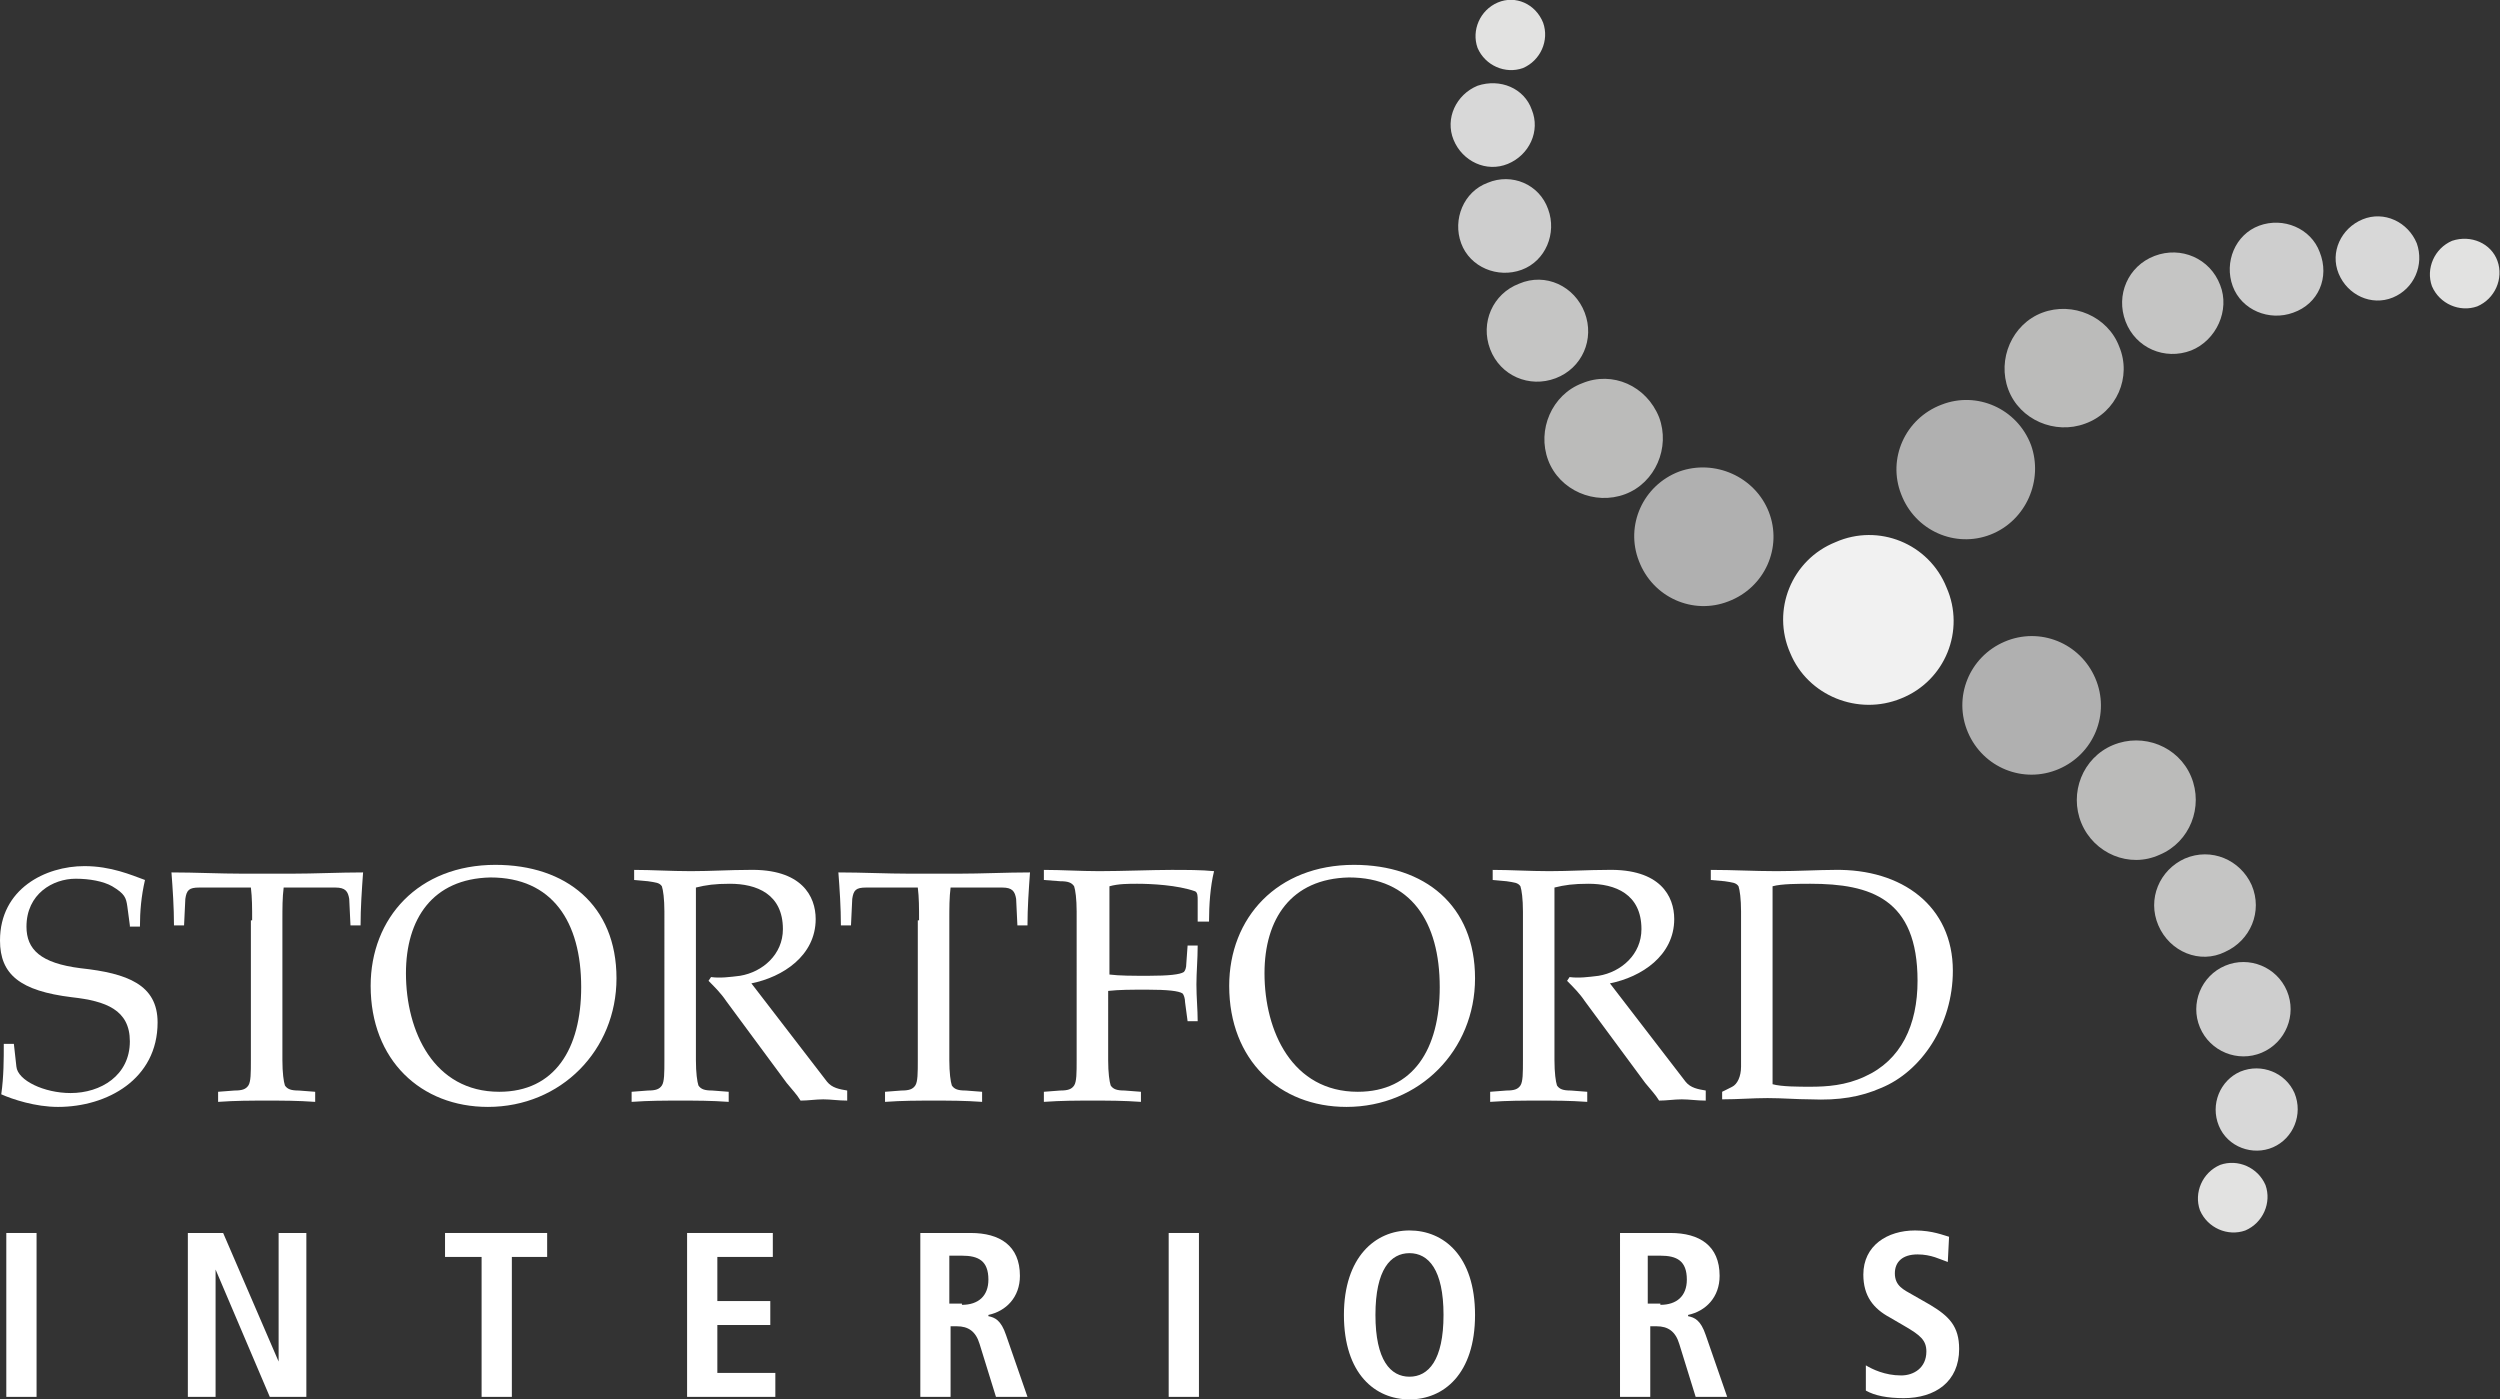 <?xml version="1.0" encoding="utf-8"?>
<!-- Generator: Adobe Illustrator 19.2.1, SVG Export Plug-In . SVG Version: 6.00 Build 0)  -->
<svg version="1.1" id="Layer_1" xmlns="http://www.w3.org/2000/svg" xmlns:xlink="http://www.w3.org/1999/xlink" x="0px" y="0px"
	 viewBox="0 0 198.3 111" style="enable-background:new 0 0 198.3 111;" xml:space="preserve">
<rect x="0" y="0" width="198.3" height="111" fill="#333333" stroke="none"/>
<style type="text/css">
	.st0{fill:#FFFFFF;}
	.st1{fill:#F1F1F1;}
	.st2{fill:#B0B0B0;}
	.st3{fill:#BBBBBA;}
	.st4{fill:#C5C5C4;}
	.st5{fill:#CECECE;}
	.st6{fill:#D8D8D8;}
	.st7{fill:#E2E2E1;}
</style>
<g>
	<rect x="0.5" y="97.8" class="st0" width="2.4" height="13"/>
	<polygon class="st0" points="14.9,97.8 17.7,97.8 22.1,108 22.1,108 22.1,97.8 24.3,97.8 24.3,110.8 21.4,110.8 17.1,100.7 
		17.1,100.7 17.1,110.8 14.9,110.8 	"/>
	<polygon class="st0" points="38.2,99.7 35.3,99.7 35.3,97.8 43.4,97.8 43.4,99.7 40.6,99.7 40.6,110.8 38.2,110.8 	"/>
	<polygon class="st0" points="54.5,97.8 61.3,97.8 61.3,99.7 56.9,99.7 56.9,103.2 61.1,103.2 61.1,105.1 56.9,105.1 56.9,108.9 
		61.5,108.9 61.5,110.8 54.5,110.8 	"/>
	<path class="st0" d="M76.3,103.5c1.3,0,2.1-0.7,2.1-2c0-1.5-0.8-1.9-2.1-1.9h-1v3.8H76.3 M73,97.8H77c2.3,0,3.9,1,3.9,3.4
		c0,1.7-1.1,2.8-2.5,3.1v0.1c0.5,0.1,1,0.3,1.4,1.5l1.7,4.9H79l-1.3-4.2c-0.3-1-0.9-1.4-1.8-1.4h-0.5v5.6H73V97.8z"/>
	<rect x="92.7" y="97.8" class="st0" width="2.4" height="13"/>
	<path class="st0" d="M111.8,109.2c1.5,0,2.7-1.3,2.7-4.9c0-3.6-1.2-4.9-2.7-4.9c-1.5,0-2.7,1.3-2.7,4.9
		C109.1,107.9,110.3,109.2,111.8,109.2 M111.8,97.6c2.7,0,5.2,2,5.2,6.7c0,4.7-2.5,6.7-5.2,6.7c-2.7,0-5.2-2-5.2-6.7
		C106.6,99.7,109.1,97.6,111.8,97.6"/>
	<path class="st0" d="M131.7,103.5c1.3,0,2.1-0.7,2.1-2c0-1.5-0.8-1.9-2.1-1.9h-1v3.8H131.7 M128.4,97.8h4.1c2.3,0,3.9,1,3.9,3.4
		c0,1.7-1.1,2.8-2.5,3.1v0.1c0.5,0.1,1,0.3,1.4,1.5l1.7,4.9h-2.5l-1.3-4.2c-0.3-1-0.9-1.4-1.8-1.4h-0.5v5.6h-2.4V97.8z"/>
	<path class="st0" d="M148,108.3c0.5,0.3,1.5,0.8,2.8,0.8c1,0,2-0.6,2-1.9c0-0.9-0.5-1.3-1.7-2l-1.2-0.7c-1.3-0.7-2.1-1.7-2.1-3.4
		c0-2.3,1.9-3.5,4.1-3.5c1.4,0,2.3,0.4,2.7,0.5l-0.1,2c-0.6-0.2-1.3-0.6-2.4-0.6c-1.2,0-1.8,0.6-1.8,1.5c0,1,0.7,1.3,1.4,1.7
		l1.4,0.8c1.5,0.9,2.3,1.7,2.3,3.5c0,2.6-1.9,3.9-4.4,3.9c-1.3,0-2.3-0.2-3-0.6L148,108.3"/>
	<path class="st0" d="M10.3,73.4l-0.2-1.5c-0.1-0.7-0.2-1-1.2-1.6c-0.7-0.4-1.8-0.6-2.9-0.6c-1.8,0-3.9,1.2-3.9,3.8
		c0,1.8,1.1,2.9,4.3,3.3c3.7,0.4,6.1,1.3,6.1,4.3c0,4.5-4,6.7-7.9,6.7c-1.8,0-3.6-0.6-4.5-1c0.2-1.4,0.2-2.8,0.2-4h0.8l0.2,1.8
		c0.1,1.1,2.2,2.1,4.3,2.1c2.4,0,4.7-1.4,4.7-4.1c0-2.5-1.9-3.2-4.6-3.5C1.6,78.6,0,77.3,0,74.6c0-4.1,3.6-5.9,6.7-5.9
		c2.1,0,3.7,0.7,4.8,1.1c-0.3,1.3-0.4,2.5-0.4,3.7H10.3"/>
	<path class="st0" d="M20,73c0-1,0-1.8-0.1-2.6h-4.1c-0.8,0-1,0.2-1.1,0.9l-0.1,2.1h-0.8c0-1.4-0.1-2.9-0.2-4.2
		c1.9,0,3.8,0.1,5.7,0.1h3.8c1.9,0,3.8-0.1,5.7-0.1c-0.1,1.4-0.2,2.8-0.2,4.2h-0.8l-0.1-2.1c-0.1-0.6-0.3-0.9-1.1-0.9h-4.1
		c-0.1,0.8-0.1,1.6-0.1,2.6v11.1c0,1,0.1,1.7,0.2,2c0.2,0.3,0.5,0.4,1.1,0.4l1.3,0.1v0.8c-1.4-0.1-2.6-0.1-3.8-0.1
		c-1.3,0-2.5,0-3.9,0.1v-0.8l1.3-0.1c0.6,0,0.9-0.1,1.1-0.4c0.2-0.3,0.2-1,0.2-2V73"/>
	<path class="st0" d="M32.2,77.2c0,4.6,2.2,9.4,7.4,9.4c4.4,0,6.5-3.4,6.5-8.3c0-5.2-2.3-8.7-7.2-8.7C34.3,69.7,32.2,72.9,32.2,77.2
		 M29.4,78.2c0-5.4,3.8-9.6,9.9-9.6c5.6,0,9.6,3.2,9.6,9c0,5.7-4.4,10.2-10.2,10.2C33.4,87.8,29.4,84.1,29.4,78.2"/>
	<path class="st0" d="M55.2,84.1c0,1,0.1,1.7,0.2,2c0.2,0.3,0.5,0.4,1.1,0.4l1.3,0.1v0.8c-1.4-0.1-2.6-0.1-3.8-0.1
		c-1.3,0-2.5,0-3.9,0.1v-0.8l1.3-0.1c0.6,0,0.9-0.1,1.1-0.4c0.2-0.3,0.2-1,0.2-2V72.3c0-1-0.1-1.7-0.2-2c-0.2-0.3-0.5-0.3-1.1-0.4
		l-1.1-0.1V69c1.4,0,2.9,0.1,4.5,0.1c1.6,0,3.1-0.1,4.6-0.1c4.2-0.1,5.3,2.1,5.3,3.9c0,2.9-2.6,4.6-5.1,5.1l6,7.8
		c0.4,0.5,1,0.6,1.6,0.7v0.8c-0.7,0-1.3-0.1-1.9-0.1s-1.2,0.1-1.8,0.1c-0.3-0.5-0.7-0.9-1.1-1.4l-4.8-6.5c-0.4-0.6-0.9-1.1-1.4-1.6
		l0.2-0.3c0.7,0.1,1.5,0,2.3-0.1c1.8-0.3,3.4-1.7,3.4-3.7c0-2.8-2.1-3.6-4.2-3.6c-1.2,0-1.9,0.1-2.7,0.3V84.1"/>
	<path class="st0" d="M72.9,73c0-1,0-1.8-0.1-2.6h-4.1c-0.8,0-1,0.2-1.1,0.9l-0.1,2.1h-0.8c0-1.4-0.1-2.9-0.2-4.2
		c1.9,0,3.8,0.1,5.7,0.1h3.8c1.9,0,3.8-0.1,5.7-0.1c-0.1,1.4-0.2,2.8-0.2,4.2h-0.8l-0.1-2.1c-0.1-0.6-0.3-0.9-1.1-0.9h-4.1
		c-0.1,0.8-0.1,1.6-0.1,2.6v11.1c0,1,0.1,1.7,0.2,2c0.2,0.3,0.5,0.4,1.1,0.4l1.3,0.1v0.8c-1.4-0.1-2.6-0.1-3.8-0.1
		c-1.3,0-2.5,0-3.9,0.1v-0.8l1.3-0.1c0.6,0,0.9-0.1,1.1-0.4c0.2-0.3,0.2-1,0.2-2V73"/>
	<path class="st0" d="M87.9,84.1c0,1,0.1,1.7,0.2,2c0.2,0.3,0.5,0.4,1.1,0.4l1.3,0.1v0.8c-1.4-0.1-2.6-0.1-3.8-0.1
		c-1.3,0-2.5,0-3.9,0.1v-0.8l1.3-0.1c0.6,0,0.9-0.1,1.1-0.4c0.2-0.3,0.2-1,0.2-2V72.3c0-1-0.1-1.7-0.2-2c-0.2-0.3-0.5-0.4-1.1-0.4
		l-1.3-0.1V69c1.4,0,2.9,0.1,4.4,0.1c1.8,0,4.2-0.1,5.7-0.1c1.2,0,2.4,0,3.4,0.1c-0.3,1.2-0.4,2.7-0.4,4H95v-1.7
		c0-0.3,0-0.6-0.2-0.7c-1.4-0.5-3.5-0.6-4.6-0.6c-0.7,0-1.5,0-2.2,0.2v7c0.8,0.1,1.8,0.1,3.1,0.1c1.6,0,2.5-0.1,2.8-0.3
		c0.1-0.1,0.2-0.3,0.2-0.7l0.1-1.4l0.8,0c0,1.1-0.1,2.1-0.1,3.1c0,1,0.1,2,0.1,2.9h-0.8L94,79.5c0-0.3-0.1-0.6-0.2-0.7
		c-0.3-0.2-1.2-0.3-2.8-0.3c-1.3,0-2.2,0-3.1,0.1V84.1"/>
	<path class="st0" d="M100.3,77.2c0,4.6,2.2,9.4,7.4,9.4c4.4,0,6.5-3.4,6.5-8.3c0-5.2-2.3-8.7-7.2-8.7
		C102.4,69.7,100.3,72.9,100.3,77.2 M97.5,78.2c0-5.4,3.8-9.6,9.9-9.6c5.6,0,9.6,3.2,9.6,9c0,5.7-4.4,10.2-10.2,10.2
		C101.5,87.8,97.5,84.1,97.5,78.2"/>
	<path class="st0" d="M123.3,84.1c0,1,0.1,1.7,0.2,2c0.2,0.3,0.5,0.4,1.1,0.4l1.3,0.1v0.8c-1.4-0.1-2.6-0.1-3.8-0.1
		c-1.3,0-2.5,0-3.9,0.1v-0.8l1.3-0.1c0.6,0,0.9-0.1,1.1-0.4c0.2-0.3,0.2-1,0.2-2V72.3c0-1-0.1-1.7-0.2-2c-0.2-0.3-0.5-0.3-1.1-0.4
		l-1.1-0.1V69c1.4,0,2.9,0.1,4.5,0.1c1.6,0,3.1-0.1,4.6-0.1c4.2-0.1,5.3,2.1,5.3,3.9c0,2.9-2.6,4.6-5.1,5.1l6,7.8
		c0.4,0.5,1,0.6,1.6,0.7v0.8c-0.7,0-1.3-0.1-1.9-0.1c-0.6,0-1.2,0.1-1.8,0.1c-0.3-0.5-0.7-0.9-1.1-1.4l-4.8-6.5
		c-0.4-0.6-0.9-1.1-1.4-1.6l0.2-0.3c0.7,0.1,1.5,0,2.3-0.1c1.8-0.3,3.4-1.7,3.4-3.7c0-2.8-2.1-3.6-4.2-3.6c-1.2,0-1.9,0.1-2.7,0.3
		V84.1"/>
	<path class="st0" d="M140.6,86c0.7,0.2,2.1,0.2,3,0.2c1.3,0,2.8-0.1,4.3-0.8c2.9-1.3,4.2-4.1,4.2-7.6c0-6.5-3.7-7.7-8.5-7.7
		c-0.9,0-2.3,0-3,0.2V86 M138.1,72.3c0-1-0.1-1.7-0.2-2c-0.2-0.3-0.5-0.3-1.1-0.4l-1.1-0.1V69c1.8,0,3.4,0.1,5.2,0.1
		c1.7,0,3.4-0.1,4.6-0.1c5.4-0.1,9.4,2.9,9.4,8c0,4.3-2.5,8-5.7,9.3c-1.6,0.7-3.3,1-5.6,0.9c-1.1,0-2.2-0.1-3.4-0.1
		c-1.2,0-2.3,0.1-3.6,0.1v-0.6l0.8-0.4c0.4-0.2,0.7-0.8,0.7-1.6V72.3z"/>
</g>
<g>
	<g>
		<path class="st1" d="M142,51.8c-1.5-3.4,0.1-7.4,3.6-8.8c3.4-1.5,7.4,0.1,8.8,3.6c1.5,3.4-0.1,7.4-3.6,8.8
			C147.4,56.8,143.4,55.2,142,51.8"/>
		<path class="st2" d="M156.1,58.1c-1.2-2.8,0.1-6,2.9-7.2c2.8-1.2,6,0.1,7.2,2.9c1.2,2.8-0.1,6-2.9,7.2
			C160.5,62.2,157.3,60.9,156.1,58.1"/>
		<path class="st3" d="M165.1,65.3c-1-2.4,0.1-5.2,2.5-6.2c2.4-1,5.2,0.1,6.2,2.5c1,2.4-0.1,5.2-2.5,6.2
			C168.9,68.9,166.1,67.7,165.1,65.3"/>
		<path class="st4" d="M171.2,73.4c-0.9-2.1,0.1-4.4,2.1-5.3c2.1-0.9,4.4,0.1,5.3,2.1c0.9,2.1-0.1,4.4-2.1,5.3
			C174.5,76.5,172.1,75.5,171.2,73.4"/>
		<path class="st5" d="M174.5,81.5c-0.8-1.9,0.1-4.1,2-4.9c1.9-0.8,4.1,0.1,4.9,2c0.8,1.9-0.1,4.1-2,4.9
			C177.5,84.3,175.3,83.4,174.5,81.5"/>
		<path class="st6" d="M176,89.3c-0.7-1.7,0.1-3.6,1.7-4.3c1.7-0.7,3.6,0.1,4.3,1.7c0.7,1.7-0.1,3.6-1.7,4.3
			C178.7,91.7,176.7,91,176,89.3"/>
		<path class="st2" d="M157.9,42.4c-2.8,1.1-6-0.3-7.1-3.2c-1.1-2.8,0.3-6,3.2-7.1c2.8-1.1,6,0.3,7.1,3.2
			C162.1,38.1,160.7,41.3,157.9,42.4"/>
		<path class="st3" d="M165.4,33.6c-2.4,0.9-5.2-0.3-6.1-2.7c-0.9-2.4,0.3-5.2,2.7-6.1c2.4-0.9,5.2,0.3,6.1,2.7
			C169.1,29.9,167.9,32.7,165.4,33.6"/>
		<path class="st4" d="M173.8,27.8c-2.1,0.8-4.4-0.2-5.2-2.3c-0.8-2.1,0.2-4.4,2.3-5.2c2.1-0.8,4.4,0.2,5.2,2.3
			C176.9,24.6,175.8,27,173.8,27.8"/>
		<path class="st5" d="M181.9,24.8c-1.9,0.7-4.1-0.2-4.8-2.1c-0.7-1.9,0.2-4.1,2.1-4.8c1.9-0.7,4.1,0.2,4.8,2.1
			C184.8,22,183.9,24.1,181.9,24.8"/>
		<path class="st6" d="M189.8,23.6c-1.7,0.7-3.6-0.2-4.3-1.9c-0.7-1.7,0.2-3.6,1.9-4.3c1.7-0.7,3.6,0.2,4.3,1.9
			C192.3,21,191.5,22.9,189.8,23.6"/>
		<path class="st2" d="M140.3,40.6c1.1,2.8-0.3,6-3.2,7.1c-2.8,1.1-6-0.3-7.1-3.2c-1.1-2.8,0.3-6,3.2-7.1
			C136,36.4,139.2,37.8,140.3,40.6"/>
		<path class="st3" d="M131.6,33.1c0.9,2.4-0.3,5.2-2.7,6.1c-2.4,0.9-5.2-0.3-6.1-2.7c-0.9-2.4,0.3-5.2,2.7-6.1
			C127.9,29.4,130.6,30.6,131.6,33.1"/>
		<path class="st4" d="M125.7,24.8c0.8,2.1-0.2,4.4-2.3,5.2c-2.1,0.8-4.4-0.2-5.2-2.3c-0.8-2.1,0.2-4.4,2.3-5.2
			C122.6,21.6,124.9,22.7,125.7,24.8"/>
		<path class="st5" d="M122.8,16.6c0.7,1.9-0.2,4.1-2.1,4.8c-1.9,0.7-4.1-0.2-4.8-2.1c-0.7-1.9,0.2-4.1,2.1-4.8
			C119.9,13.7,122.1,14.6,122.8,16.6"/>
	</g>
	<g>
		<path class="st6" d="M121.5,8.7c0.7,1.7-0.2,3.6-1.9,4.3c-1.7,0.7-3.6-0.2-4.3-1.9c-0.7-1.7,0.2-3.6,1.9-4.3
			C119,6.2,120.9,7,121.5,8.7"/>
		<path class="st7" d="M122.4,1.8c0.5,1.4-0.2,3-1.6,3.6c-1.4,0.5-3-0.2-3.6-1.6c-0.5-1.4,0.2-3,1.6-3.6
			C120.2-0.4,121.8,0.3,122.4,1.8"/>
		<path class="st7" d="M198.1,20.7c0.5,1.4-0.2,3-1.6,3.6c-1.4,0.5-3-0.2-3.6-1.6c-0.5-1.4,0.2-3,1.6-3.6
			C196,18.6,197.6,19.3,198.1,20.7"/>
		<path class="st7" d="M179.7,94c0.5,1.4-0.2,3-1.6,3.6c-1.4,0.5-3-0.2-3.6-1.6c-0.5-1.4,0.2-3,1.6-3.6
			C177.5,91.9,179.1,92.6,179.7,94"/>
	</g>
</g>
</svg>
